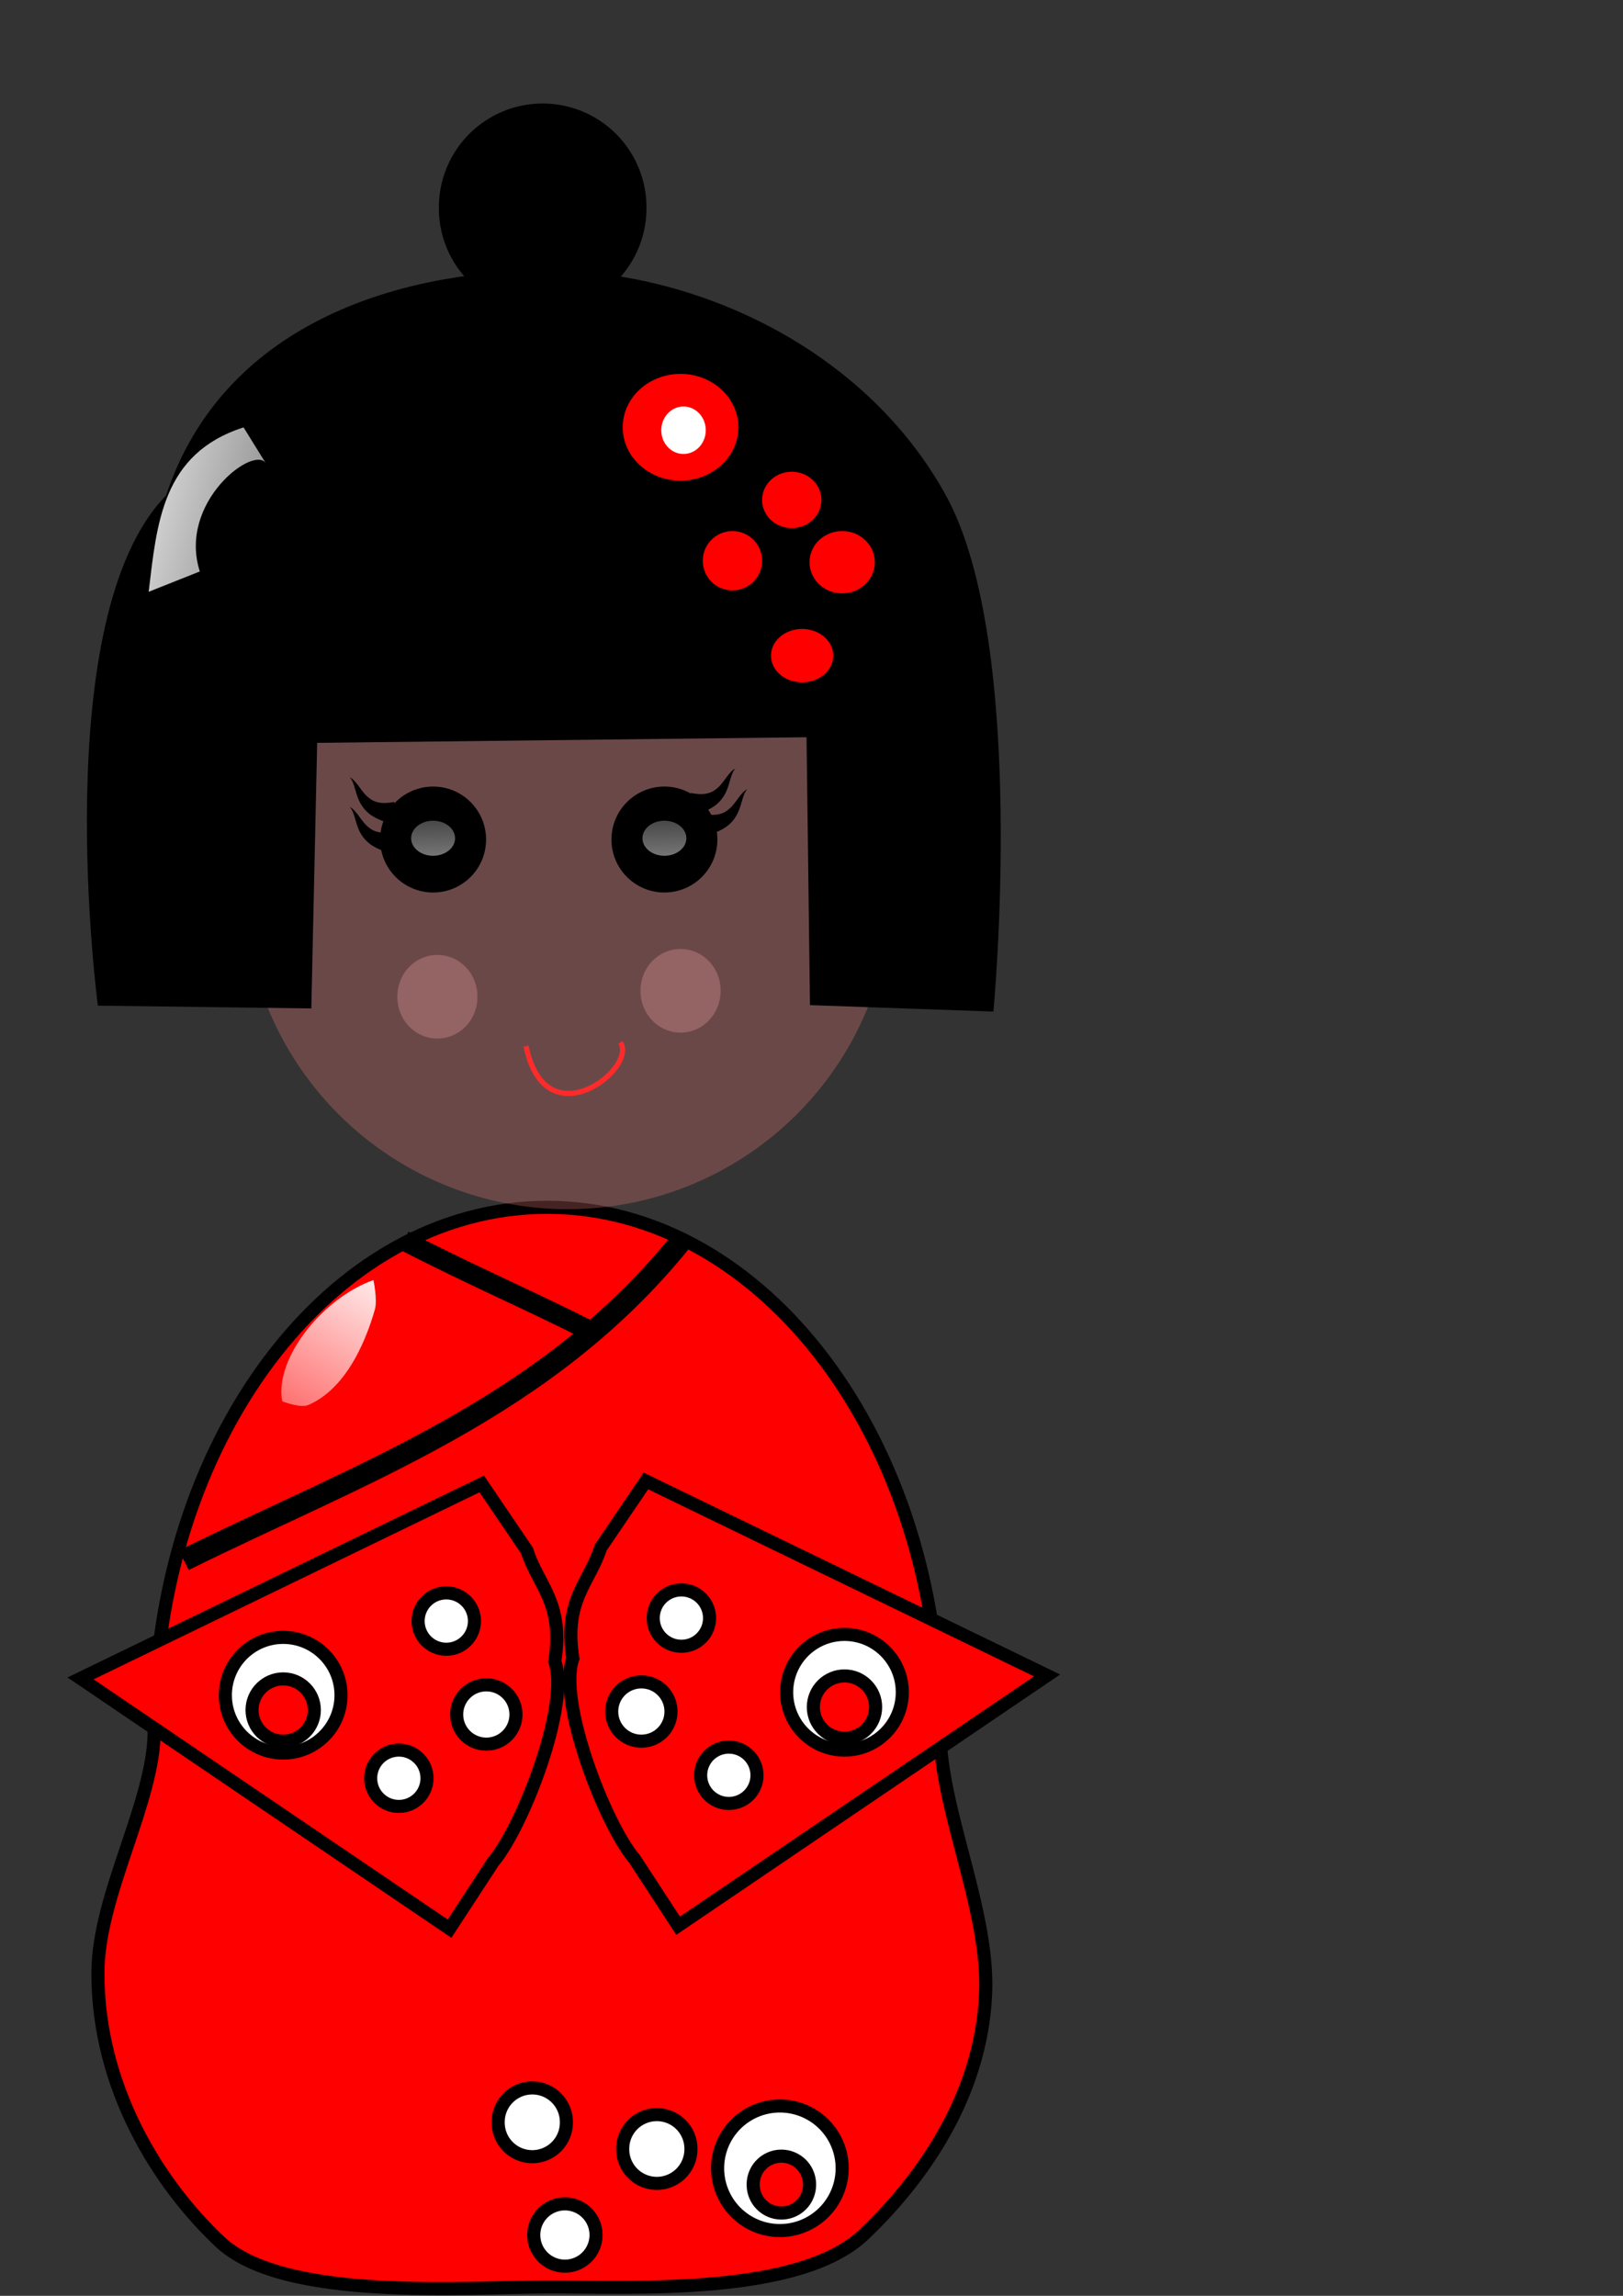<?xml version="1.0" encoding="UTF-8" standalone="no"?>
<!-- Created with Inkscape (http://www.inkscape.org/) -->

<svg
   xmlns:dc="http://purl.org/dc/elements/1.1/"
   xmlns:cc="http://creativecommons.org/ns#"
   xmlns:rdf="http://www.w3.org/1999/02/22-rdf-syntax-ns#"
   xmlns:svg="http://www.w3.org/2000/svg"
   xmlns="http://www.w3.org/2000/svg"
   xmlns:xlink="http://www.w3.org/1999/xlink"
   xmlns:sodipodi="http://sodipodi.sourceforge.net/DTD/sodipodi-0.dtd"
   xmlns:inkscape="http://www.inkscape.org/namespaces/inkscape"
   width="744.094"
   height="1052.362"
   id="svg2"
   version="1.1"
   inkscape:version="0.48.4 r9939"
   inkscape:export-filename="C:\Users\spevika\Desktop\china girl3.png"
   inkscape:export-xdpi="90"
   inkscape:export-ydpi="90"
   sodipodi:docname="New document 1">
  <rect width="100%" height="100%" fill="#333333" stroke="none"/>
  <defs
     id="defs4">
    <linearGradient
       inkscape:collect="always"
       id="linearGradient3949">
      <stop
         style="stop-color:#ffffff;stop-opacity:1;"
         offset="0"
         id="stop3951" />
      <stop
         style="stop-color:#ffffff;stop-opacity:0;"
         offset="1"
         id="stop3953" />
    </linearGradient>
    <inkscape:path-effect
       effect="skeletal"
       id="path-effect3891"
       is_visible="true"
       pattern="M 0,0 1,0"
       copytype="single_stretched"
       prop_scale="1"
       scale_y_rel="false"
       spacing="0"
       normal_offset="0"
       tang_offset="0"
       prop_units="false"
       vertical_pattern="false"
       fuse_tolerance="0" />
    <inkscape:path-effect
       effect="skeletal"
       id="path-effect3887"
       is_visible="true"
       pattern="m -46.224,37.629 10,5 0,-10 z"
       copytype="single_stretched"
       prop_scale="1"
       scale_y_rel="false"
       spacing="0"
       normal_offset="0"
       tang_offset="0"
       prop_units="false"
       vertical_pattern="false"
       fuse_tolerance="0" />
    <inkscape:path-effect
       effect="skeletal"
       id="path-effect3883"
       is_visible="true"
       pattern="m 25.831,14.517 10,5 0,-10 z"
       copytype="single_stretched"
       prop_scale="1"
       scale_y_rel="false"
       spacing="0"
       normal_offset="0"
       tang_offset="0"
       prop_units="false"
       vertical_pattern="false"
       fuse_tolerance="0" />
    <linearGradient
       inkscape:collect="always"
       id="linearGradient3856">
      <stop
         style="stop-color:#ffffff;stop-opacity:1;"
         offset="0"
         id="stop3858" />
      <stop
         style="stop-color:#ffffff;stop-opacity:0;"
         offset="1"
         id="stop3860" />
    </linearGradient>
    <inkscape:path-effect
       fuse_tolerance="0"
       vertical_pattern="false"
       prop_units="false"
       tang_offset="0"
       normal_offset="0"
       spacing="0"
       scale_y_rel="false"
       prop_scale="1"
       copytype="single_stretched"
       pattern="m -156.346,-2.719 0,10 10,-5 z"
       is_visible="true"
       id="path-effect3062"
       effect="skeletal" />
    <inkscape:path-effect
       effect="skeletal"
       id="path-effect3058"
       is_visible="true"
       pattern="m -156.346,-16.314 0,10 10,-5 z"
       copytype="single_stretched"
       prop_scale="1"
       scale_y_rel="false"
       spacing="0"
       normal_offset="0"
       tang_offset="0"
       prop_units="false"
       vertical_pattern="false"
       fuse_tolerance="0" />
    <inkscape:path-effect
       fuse_tolerance="0"
       vertical_pattern="false"
       prop_units="false"
       tang_offset="0"
       normal_offset="0"
       spacing="0"
       scale_y_rel="false"
       prop_scale="1"
       copytype="single_stretched"
       pattern="m 5.438,-10.876 0,10 10,-5 z"
       is_visible="true"
       id="path-effect3054"
       effect="skeletal" />
    <inkscape:path-effect
       effect="skeletal"
       id="path-effect3050"
       is_visible="true"
       pattern="M 0,0 0,10 10,5 z"
       copytype="single_stretched"
       prop_scale="1"
       scale_y_rel="false"
       spacing="0"
       normal_offset="0"
       tang_offset="0"
       prop_units="false"
       vertical_pattern="false"
       fuse_tolerance="0" />
    <inkscape:path-effect
       effect="skeletal"
       id="path-effect3046"
       is_visible="true"
       pattern="M 0,0 0,10 10,5 z"
       copytype="single_stretched"
       prop_scale="1"
       scale_y_rel="false"
       spacing="0"
       normal_offset="0"
       tang_offset="0"
       prop_units="false"
       vertical_pattern="false"
       fuse_tolerance="0" />
    <inkscape:path-effect
       effect="skeletal"
       id="path-effect3042"
       is_visible="true"
       pattern="M 0,0 0,10 10,5 z"
       copytype="single_stretched"
       prop_scale="1"
       scale_y_rel="false"
       spacing="0"
       normal_offset="0"
       tang_offset="0"
       prop_units="false"
       vertical_pattern="false"
       fuse_tolerance="0" />
    <inkscape:path-effect
       effect="skeletal"
       id="path-effect3038"
       is_visible="true"
       pattern="m 0,-20.393 0,10 10,-5 z"
       copytype="single_stretched"
       prop_scale="1"
       scale_y_rel="false"
       spacing="0"
       normal_offset="0"
       tang_offset="0"
       prop_units="false"
       vertical_pattern="false"
       fuse_tolerance="0" />
    <linearGradient
       inkscape:collect="always"
       id="linearGradient3001">
      <stop
         style="stop-color:#000000;stop-opacity:1;"
         offset="0"
         id="stop3003" />
      <stop
         style="stop-color:#ffffff;stop-opacity:1"
         offset="1"
         id="stop3005" />
    </linearGradient>
    <linearGradient
       inkscape:collect="always"
       xlink:href="#linearGradient3949"
       id="linearGradient3979"
       gradientUnits="userSpaceOnUse"
       x1="180.818"
       y1="567.009"
       x2="103.324"
       y2="693.446" />
    <linearGradient
       inkscape:collect="always"
       xlink:href="#linearGradient3001"
       id="linearGradient4010"
       gradientUnits="userSpaceOnUse"
       x1="196.823"
       y1="356.489"
       x2="201.453"
       y2="484.199" />
    <linearGradient
       inkscape:collect="always"
       xlink:href="#linearGradient3001"
       id="linearGradient4012"
       gradientUnits="userSpaceOnUse"
       x1="196.823"
       y1="356.489"
       x2="201.453"
       y2="484.199" />
    <linearGradient
       inkscape:collect="always"
       xlink:href="#linearGradient3856"
       id="linearGradient4014"
       gradientUnits="userSpaceOnUse"
       gradientTransform="translate(-9.517,0)"
       x1="44.865"
       y1="242.081"
       x2="246.075"
       y2="293.743" />
    <linearGradient
       inkscape:collect="always"
       xlink:href="#linearGradient3856"
       id="linearGradient4046"
       gradientUnits="userSpaceOnUse"
       gradientTransform="translate(-9.517,-20.393)"
       x1="44.865"
       y1="242.081"
       x2="246.075"
       y2="293.743" />
    <linearGradient
       inkscape:collect="always"
       xlink:href="#linearGradient3949"
       id="linearGradient4069"
       gradientUnits="userSpaceOnUse"
       x1="180.818"
       y1="567.009"
       x2="103.324"
       y2="693.446"
       gradientTransform="translate(-14.955,1.36)" />
    <linearGradient
       inkscape:collect="always"
       xlink:href="#linearGradient3949"
       id="linearGradient4145"
       gradientUnits="userSpaceOnUse"
       gradientTransform="translate(-14.955,1.36)"
       x1="180.818"
       y1="567.009"
       x2="103.324"
       y2="693.446" />
    <linearGradient
       inkscape:collect="always"
       xlink:href="#linearGradient3001"
       id="linearGradient4147"
       gradientUnits="userSpaceOnUse"
       x1="196.823"
       y1="356.489"
       x2="201.453"
       y2="484.199" />
    <linearGradient
       inkscape:collect="always"
       xlink:href="#linearGradient3001"
       id="linearGradient4149"
       gradientUnits="userSpaceOnUse"
       x1="196.823"
       y1="356.489"
       x2="201.453"
       y2="484.199" />
    <linearGradient
       inkscape:collect="always"
       xlink:href="#linearGradient3856"
       id="linearGradient4151"
       gradientUnits="userSpaceOnUse"
       gradientTransform="translate(-9.517,-20.393)"
       x1="44.865"
       y1="242.081"
       x2="246.075"
       y2="293.743" />
    <linearGradient
       inkscape:collect="always"
       xlink:href="#linearGradient3856"
       id="linearGradient4166"
       gradientUnits="userSpaceOnUse"
       gradientTransform="translate(-9.517,-20.393)"
       x1="44.865"
       y1="242.081"
       x2="246.075"
       y2="293.743" />
    <linearGradient
       inkscape:collect="always"
       xlink:href="#linearGradient3949"
       id="linearGradient4189"
       gradientUnits="userSpaceOnUse"
       gradientTransform="translate(-14.955,1.36)"
       x1="180.818"
       y1="567.009"
       x2="103.324"
       y2="693.446" />
  </defs>
  <sodipodi:namedview
     id="base"
     pagecolor="#ffffff"
     bordercolor="#666666"
     borderopacity="1.0"
     inkscape:pageopacity="0.0"
     inkscape:pageshadow="2"
     inkscape:zoom="0.73554687"
     inkscape:cx="162.9129"
     inkscape:cy="518.73475"
     inkscape:document-units="px"
     inkscape:current-layer="layer1"
     showgrid="false"
     inkscape:window-width="1366"
     inkscape:window-height="705"
     inkscape:window-x="-8"
     inkscape:window-y="-8"
     inkscape:window-maximized="1" />
  <g
     inkscape:label="Layer 1"
     inkscape:groupmode="layer"
     id="layer1">
    <path
       style="color:#000000;fill:#ff0000;fill-opacity:1;fill-rule:nonzero;stroke:#000000;stroke-width:6;stroke-opacity:1;marker:none;visibility:visible;display:inline;overflow:visible;enable-background:accumulate"
       d="m 430.972,793.371 c 0,35.759 22.527,82.067 20.915,120.283 -2.026,48.042 -30.365,86.452 -55.91,110.678 -29.444,27.923 -104.887,23.951 -143.784,23.951 -38.63,0 -122.004,6.914 -151.336,-20.661 -27.657,-26.001 -56.124,-70.317 -55.966,-123.457 0.106,-35.644 25.804,-78.249 25.804,-110.794 0,-132.525 80.651,-239.958 180.138,-239.958 99.488,0 180.138,107.433 180.138,239.958 z"
       id="path3878"
       inkscape:connector-curvature="0"
       sodipodi:nodetypes="sssssssss" />
    <path
       style="fill:none;stroke:#000000;stroke-width:10;stroke-linecap:butt;stroke-linejoin:miter;stroke-opacity:1"
       d="M 312.693,568.369 C 250.428,645.792 165.75,674.864 84.291,715.198"
       id="path3893"
       inkscape:connector-curvature="0" />
    <path
       style="fill:none;stroke:#000000;stroke-width:9.173;stroke-linecap:butt;stroke-linejoin:miter;stroke-opacity:1"
       d="m 185.186,568.658 c 31.601,16.279 57.966,27.514 85.072,41.282"
       id="path3895"
       inkscape:connector-curvature="0" />
    <g
       id="g3921"
       style="stroke:#000000;stroke-width:6;stroke-opacity:1"
       transform="translate(-14.955,1.36)">
      <path
         sodipodi:nodetypes="ccccccc"
         inkscape:connector-curvature="0"
         id="path3904"
         d="m 51.893,767.991 183.935,-89.145 20.75,30.598 c 5.049,15.983 17.056,23.846 12.732,50.768 7.066,19.36 -14.463,75.62 -28.325,91.994 l -19.923,30.505 z"
         style="fill:#ff0000;fill-rule:evenodd;stroke:#000000;stroke-width:6;stroke-linecap:butt;stroke-linejoin:miter;stroke-opacity:1" />
      <g
         transform="translate(-59.819,1.36)"
         id="g3917"
         style="stroke:#000000;stroke-width:6;stroke-opacity:1">
        <path
           sodipodi:type="arc"
           style="color:#000000;fill:#ffffff;fill-opacity:1;fill-rule:nonzero;stroke:#000000;stroke-width:6;stroke-opacity:1;marker:none;visibility:visible;display:inline;overflow:visible;enable-background:accumulate"
           id="path3907"
           sodipodi:cx="193.7334"
           sodipodi:cy="772.97821"
           sodipodi:rx="26.510887"
           sodipodi:ry="26.510887"
           d="m 220.244,772.978 c 0,14.642 -11.869,26.511 -26.511,26.511 -14.642,0 -26.511,-11.869 -26.511,-26.511 0,-14.642 11.869,-26.511 26.511,-26.511 14.642,0 26.511,11.869 26.511,26.511 z"
           transform="translate(10.876,1.36)" />
        <path
           sodipodi:type="arc"
           style="color:#000000;fill:#ff0000;fill-opacity:1;fill-rule:nonzero;stroke:#000000;stroke-width:6;stroke-opacity:1;marker:none;visibility:visible;display:inline;overflow:visible;enable-background:accumulate"
           id="path3909"
           sodipodi:cx="193.7334"
           sodipodi:cy="779.77588"
           sodipodi:rx="14.275093"
           sodipodi:ry="14.275093"
           d="m 208.008,779.776 c 0,7.884 -6.391,14.275 -14.275,14.275 -7.884,0 -14.275,-6.391 -14.275,-14.275 0,-7.884 6.391,-14.275 14.275,-14.275 7.884,0 14.275,6.391 14.275,14.275 z"
           transform="translate(10.876,1.36)" />
      </g>
      <path
         transform="translate(-27.191,-13.595)"
         d="m 259.671,755.304 c 0,7.133 -5.782,12.916 -12.916,12.916 -7.133,0 -12.916,-5.782 -12.916,-12.916 0,-7.133 5.782,-12.916 12.916,-12.916 7.133,0 12.916,5.782 12.916,12.916 z"
         sodipodi:ry="12.915561"
         sodipodi:rx="12.915561"
         sodipodi:cy="755.30432"
         sodipodi:cx="246.75517"
         id="path3911"
         style="color:#000000;fill:#ffffff;fill-opacity:1;fill-rule:nonzero;stroke:#000000;stroke-width:6;stroke-opacity:1;marker:none;visibility:visible;display:inline;overflow:visible;enable-background:accumulate"
         sodipodi:type="arc" />
      <path
         transform="translate(-14.955,-13.595)"
         d="m 266.468,798.13 c 0,7.508 -6.087,13.595 -13.595,13.595 -7.508,0 -13.595,-6.087 -13.595,-13.595 0,-7.508 6.087,-13.595 13.595,-13.595 7.508,0 13.595,6.087 13.595,13.595 z"
         sodipodi:ry="13.595326"
         sodipodi:rx="13.595326"
         sodipodi:cy="798.12958"
         sodipodi:cx="252.87308"
         id="path3913"
         style="color:#000000;fill:#ffffff;fill-opacity:1;fill-rule:nonzero;stroke:#000000;stroke-width:6;stroke-opacity:1;marker:none;visibility:visible;display:inline;overflow:visible;enable-background:accumulate"
         sodipodi:type="arc" />
      <path
         transform="translate(-17.674,-23.112)"
         d="m 228.401,836.876 c 0,7.133 -5.782,12.916 -12.916,12.916 -7.133,0 -12.916,-5.782 -12.916,-12.916 0,-7.133 5.782,-12.916 12.916,-12.916 7.133,0 12.916,5.782 12.916,12.916 z"
         sodipodi:ry="12.915561"
         sodipodi:rx="12.915561"
         sodipodi:cy="836.87628"
         sodipodi:cx="215.48593"
         id="path3915"
         style="color:#000000;fill:#ffffff;fill-opacity:1;fill-rule:nonzero;stroke:#000000;stroke-width:6;stroke-opacity:1;marker:none;visibility:visible;display:inline;overflow:visible;enable-background:accumulate"
         sodipodi:type="arc" />
    </g>
    <g
       id="g3930"
       transform="matrix(-1,0,0,1,531.958,0)"
       style="stroke:#000000;stroke-width:6;stroke-opacity:1">
      <path
         style="fill:#ff0000;fill-rule:evenodd;stroke:#000000;stroke-width:6;stroke-linecap:butt;stroke-linejoin:miter;stroke-opacity:1"
         d="m 51.893,767.991 183.935,-89.145 20.75,30.598 c 5.049,15.983 17.056,23.846 12.732,50.768 7.066,19.36 -14.463,75.62 -28.325,91.994 l -19.923,30.505 z"
         id="path3932"
         inkscape:connector-curvature="0"
         sodipodi:nodetypes="ccccccc" />
      <g
         id="g3934"
         transform="translate(-59.819,1.36)"
         style="stroke:#000000;stroke-width:6;stroke-opacity:1">
        <path
           transform="translate(10.876,1.36)"
           d="m 220.244,772.978 c 0,14.642 -11.869,26.511 -26.511,26.511 -14.642,0 -26.511,-11.869 -26.511,-26.511 0,-14.642 11.869,-26.511 26.511,-26.511 14.642,0 26.511,11.869 26.511,26.511 z"
           sodipodi:ry="26.510887"
           sodipodi:rx="26.510887"
           sodipodi:cy="772.97821"
           sodipodi:cx="193.7334"
           id="path3936"
           style="color:#000000;fill:#ffffff;fill-opacity:1;fill-rule:nonzero;stroke:#000000;stroke-width:6;stroke-opacity:1;marker:none;visibility:visible;display:inline;overflow:visible;enable-background:accumulate"
           sodipodi:type="arc" />
        <path
           transform="translate(10.876,1.36)"
           d="m 208.008,779.776 c 0,7.884 -6.391,14.275 -14.275,14.275 -7.884,0 -14.275,-6.391 -14.275,-14.275 0,-7.884 6.391,-14.275 14.275,-14.275 7.884,0 14.275,6.391 14.275,14.275 z"
           sodipodi:ry="14.275093"
           sodipodi:rx="14.275093"
           sodipodi:cy="779.77588"
           sodipodi:cx="193.7334"
           id="path3938"
           style="color:#000000;fill:#ff0000;fill-opacity:1;fill-rule:nonzero;stroke:#000000;stroke-width:6;stroke-opacity:1;marker:none;visibility:visible;display:inline;overflow:visible;enable-background:accumulate"
           sodipodi:type="arc" />
      </g>
      <path
         sodipodi:type="arc"
         style="color:#000000;fill:#ffffff;fill-opacity:1;fill-rule:nonzero;stroke:#000000;stroke-width:6;stroke-opacity:1;marker:none;visibility:visible;display:inline;overflow:visible;enable-background:accumulate"
         id="path3940"
         sodipodi:cx="246.75517"
         sodipodi:cy="755.30432"
         sodipodi:rx="12.915561"
         sodipodi:ry="12.915561"
         d="m 259.671,755.304 c 0,7.133 -5.782,12.916 -12.916,12.916 -7.133,0 -12.916,-5.782 -12.916,-12.916 0,-7.133 5.782,-12.916 12.916,-12.916 7.133,0 12.916,5.782 12.916,12.916 z"
         transform="translate(-27.191,-13.595)" />
      <path
         sodipodi:type="arc"
         style="color:#000000;fill:#ffffff;fill-opacity:1;fill-rule:nonzero;stroke:#000000;stroke-width:6;stroke-opacity:1;marker:none;visibility:visible;display:inline;overflow:visible;enable-background:accumulate"
         id="path3942"
         sodipodi:cx="252.87308"
         sodipodi:cy="798.12958"
         sodipodi:rx="13.595326"
         sodipodi:ry="13.595326"
         d="m 266.468,798.13 c 0,7.508 -6.087,13.595 -13.595,13.595 -7.508,0 -13.595,-6.087 -13.595,-13.595 0,-7.508 6.087,-13.595 13.595,-13.595 7.508,0 13.595,6.087 13.595,13.595 z"
         transform="translate(-14.955,-13.595)" />
      <path
         sodipodi:type="arc"
         style="color:#000000;fill:#ffffff;fill-opacity:1;fill-rule:nonzero;stroke:#000000;stroke-width:6;stroke-opacity:1;marker:none;visibility:visible;display:inline;overflow:visible;enable-background:accumulate"
         id="path3944"
         sodipodi:cx="215.48593"
         sodipodi:cy="836.87628"
         sodipodi:rx="12.915561"
         sodipodi:ry="12.915561"
         d="m 228.401,836.876 c 0,7.133 -5.782,12.916 -12.916,12.916 -7.133,0 -12.916,-5.782 -12.916,-12.916 0,-7.133 5.782,-12.916 12.916,-12.916 7.133,0 12.916,5.782 12.916,12.916 z"
         transform="translate(-17.674,-23.112)" />
    </g>
    <path
       style="fill:url(#linearGradient4189);fill-opacity:1;fill-rule:nonzero;stroke:none"
       d="m 171.208,586.758 c 0,0 1.913,9.099 0.686,13.399 -4.887,17.116 -14.175,36.698 -30.475,43.849 -3.706,1.626 -12.028,-1.654 -12.028,-1.654 -3.689,-19.713 18.715,-47.442 41.818,-55.594 z"
       id="rect3946"
       inkscape:connector-curvature="0"
       sodipodi:nodetypes="caacc" />
    <path
       sodipodi:type="arc"
       style="color:#000000;fill:#ff8080;fill-opacity:0.277;fill-rule:nonzero;stroke:none;stroke-width:4;marker:none;visibility:visible;display:inline;overflow:visible;enable-background:accumulate"
       id="path2985"
       sodipodi:cx="265.71429"
       sodipodi:cy="415.21933"
       sodipodi:rx="148.57143"
       sodipodi:ry="148.57143"
       d="m 414.286,415.219 a 148.571,148.571 0 1 1 -297.143,0 148.571,148.571 0 1 1 297.143,0 z"
       transform="translate(-5.438,-9.517)" />
    <g
       style="stroke:none"
       id="g3018"
       transform="translate(0,-20.393)">
      <path
         d="m 222.857,405.219 c 0,13.413 -10.873,24.286 -24.286,24.286 -13.413,0 -24.286,-10.873 -24.286,-24.286 0,-13.413 10.873,-24.286 24.286,-24.286 13.413,0 24.286,10.873 24.286,24.286 z"
         sodipodi:ry="24.285715"
         sodipodi:rx="24.285715"
         sodipodi:cy="405.21933"
         sodipodi:cx="198.57143"
         id="path2989"
         style="color:#000000;fill:#000000;fill-opacity:1;fill-rule:nonzero;stroke:none;stroke-width:4;marker:none;visibility:visible;display:inline;overflow:visible;enable-background:accumulate"
         sodipodi:type="arc" />
      <g
         style="stroke:none"
         id="g3014">
        <g
           style="stroke:none"
           id="g3009">
          <path
             transform="matrix(0.881,0,0,0.703,22.363,120.766)"
             d="m 211.429,403.791 c 0,6.312 -5.117,11.429 -11.429,11.429 -6.312,0 -11.429,-5.117 -11.429,-11.429 0,-6.312 5.117,-11.429 11.429,-11.429 6.312,0 11.429,5.117 11.429,11.429 z"
             sodipodi:ry="11.428572"
             sodipodi:rx="11.428572"
             sodipodi:cy="403.79074"
             sodipodi:cx="200"
             id="path2991"
             style="color:#000000;fill:url(#linearGradient4147);fill-opacity:1;fill-rule:nonzero;stroke:none;stroke-width:5.084;marker:none;visibility:visible;display:inline;overflow:visible;enable-background:accumulate"
             sodipodi:type="arc" />
        </g>
      </g>
    </g>
    <g
       style="stroke:none"
       id="g3024"
       transform="translate(106.044,-20.393)">
      <path
         sodipodi:type="arc"
         style="color:#000000;fill:#000000;fill-opacity:1;fill-rule:nonzero;stroke:none;stroke-width:4;marker:none;visibility:visible;display:inline;overflow:visible;enable-background:accumulate"
         id="path3026"
         sodipodi:cx="198.57143"
         sodipodi:cy="405.21933"
         sodipodi:rx="24.285715"
         sodipodi:ry="24.285715"
         d="m 222.857,405.219 c 0,13.413 -10.873,24.286 -24.286,24.286 -13.413,0 -24.286,-10.873 -24.286,-24.286 0,-13.413 10.873,-24.286 24.286,-24.286 13.413,0 24.286,10.873 24.286,24.286 z" />
      <g
         style="stroke:none"
         id="g3028">
        <g
           style="stroke:none"
           id="g3030">
          <path
             sodipodi:type="arc"
             style="color:#000000;fill:url(#linearGradient4149);fill-opacity:1;fill-rule:nonzero;stroke:none;stroke-width:5.084;marker:none;visibility:visible;display:inline;overflow:visible;enable-background:accumulate"
             id="path3032"
             sodipodi:cx="200"
             sodipodi:cy="403.79074"
             sodipodi:rx="11.428572"
             sodipodi:ry="11.428572"
             d="m 211.429,403.791 c 0,6.312 -5.117,11.429 -11.429,11.429 -6.312,0 -11.429,-5.117 -11.429,-11.429 0,-6.312 5.117,-11.429 11.429,-11.429 6.312,0 11.429,5.117 11.429,11.429 z"
             transform="matrix(0.881,0,0,0.703,22.363,120.766)" />
        </g>
      </g>
    </g>
    <path
       style="fill:#000000;fill-rule:evenodd;stroke:none"
       d="m 316.706,363.518 0.13,9.999 c 3.69,-0.55 7.595,-1.834 10.88,-4.17 2.362,-1.749 4.062,-3.983 5.165,-6.361 0,0 0,0 0,0 0.957,-2.087 1.475,-4.12 2.057,-6.072 0.527,-1.691 1.041,-3.358 2.226,-4.711 -1.579,0.859 -2.839,2.387 -3.915,3.852 -1.26,1.674 -2.423,3.368 -3.742,4.652 0,0 0,0 0,0 -1.467,1.427 -3.17,2.466 -4.861,2.877 -1e-5,1e-5 -1e-5,1e-5 -1e-5,1e-5 -2.435,0.712 -5.148,0.4 -7.94,-0.066 z"
       id="path3036"
       inkscape:path-effect="#path-effect3038"
       inkscape:original-d="m 316.77111,368.51725 c 16.49274,-0.21438 15.17067,-12.13654 20.39299,-16.31439"
       inkscape:connector-curvature="0" />
    <path
       inkscape:connector-curvature="0"
       inkscape:original-d="m 322.20924,378.03398 c 16.49274,-0.21438 15.17067,-12.13654 20.39299,-16.31439"
       inkscape:path-effect="#path-effect3054"
       id="path3052"
       d="m 322.144,373.034 0.13,9.999 c 3.69,-0.55 7.595,-1.834 10.88,-4.17 2.362,-1.749 4.062,-3.983 5.165,-6.361 0.957,-2.087 1.475,-4.12 2.057,-6.072 0.527,-1.691 1.041,-3.358 2.226,-4.711 -1.579,0.859 -2.839,2.387 -3.915,3.852 -1.26,1.674 -2.423,3.368 -3.742,4.652 -1.467,1.427 -3.17,2.466 -4.861,2.877 0,0 0,0 0,0 -2.435,0.712 -5.148,0.4 -7.94,-0.066 z"
       style="fill:#000000;fill-rule:evenodd;stroke:none" />
    <path
       style="fill:#000000;fill-rule:evenodd;stroke:none"
       d="m 180.688,377.595 0.13,-9.999 c -2.791,0.466 -5.505,0.778 -7.94,0.066 0,0 0,0 -1e-5,-1e-5 -1.691,-0.41 -3.394,-1.45 -4.861,-2.877 0,0 0,0 0,0 -1.32,-1.283 -2.482,-2.978 -3.742,-4.652 -1.076,-1.465 -2.336,-2.993 -3.915,-3.852 1.185,1.352 1.698,3.02 2.226,4.711 0.582,1.952 1.101,3.985 2.057,6.072 1.103,2.378 2.803,4.612 5.165,6.361 0,0 0,0 0,1e-5 3.285,2.336 7.191,3.62 10.88,4.17 z"
       id="path3056"
       inkscape:path-effect="#path-effect3058"
       inkscape:original-d="m 180.75285,372.59585 c -16.49274,-0.21438 -15.17067,-12.13654 -20.39299,-16.31439"
       inkscape:connector-curvature="0" />
    <path
       inkscape:connector-curvature="0"
       inkscape:original-d="M 180.75285,386.19118 C 164.26011,385.9768 165.58218,374.05464 160.35986,369.87679"
       inkscape:path-effect="#path-effect3062"
       id="path3060"
       d="m 180.688,391.191 0.13,-9.999 c -2.791,0.466 -5.505,0.778 -7.94,0.066 0,0 0,0 -1e-5,-10e-6 -1.691,-0.41 -3.394,-1.45 -4.861,-2.877 -1.32,-1.283 -2.482,-2.978 -3.742,-4.652 -1.076,-1.465 -2.336,-2.993 -3.915,-3.852 1.185,1.352 1.698,3.02 2.226,4.711 0.582,1.952 1.101,3.985 2.057,6.072 0,0 0,0 0,0 1.103,2.378 2.803,4.612 5.165,6.361 0,0 0,0 0,10e-6 3.285,2.336 7.191,3.62 10.88,4.17 z"
       style="fill:#000000;fill-rule:evenodd;stroke:none" />
    <path
       style="fill:none;stroke:none"
       d="m 228.289,466.24 c 24.221,32.594 61.411,12.435 56.015,-2.669"
       id="path3064"
       inkscape:connector-curvature="0"
       sodipodi:nodetypes="cc" />
    <path
       sodipodi:type="arc"
       style="color:#000000;fill:#ffaaaa;fill-opacity:0.277;fill-rule:nonzero;stroke:none;stroke-width:4;marker:none;visibility:visible;display:inline;overflow:visible;enable-background:accumulate"
       id="path3066"
       sodipodi:cx="191.01434"
       sodipodi:cy="460.96548"
       sodipodi:rx="18.353691"
       sodipodi:ry="19.033457"
       d="m 209.368,460.965 a 18.354,19.033 0 1 1 -36.707,0 18.354,19.033 0 1 1 36.707,0 z"
       transform="translate(9.517,-4.079)" />
    <path
       d="m 209.368,460.965 a 18.354,19.033 0 1 1 -36.707,0 18.354,19.033 0 1 1 36.707,0 z"
       sodipodi:ry="19.033457"
       sodipodi:rx="18.353691"
       sodipodi:cy="460.96548"
       sodipodi:cx="191.01434"
       id="path3068"
       style="color:#000000;fill:#ffaaaa;fill-opacity:0.277;fill-rule:nonzero;stroke:none;stroke-width:4;marker:none;visibility:visible;display:inline;overflow:visible;enable-background:accumulate"
       sodipodi:type="arc"
       transform="translate(120.998,-6.798)" />
    <path
       style="fill:#000000;fill-opacity:1;fill-rule:nonzero;stroke:none"
       d="M 76.134,227.126 C 102.179,148.758 181.38,124.551 248.808,123.959 c 69.562,-0.611 147.774,35.654 184.883,103.167 37.766,68.71 21.753,236.559 21.753,236.559 l -84.099,-2.952 -1.575,-122.792 -224.355,2.571 -2.682,121.739 -97.868,-1.285 c 0,0 -23.538,-177.751 31.269,-233.84 z"
       id="rect3072"
       inkscape:connector-curvature="0"
       sodipodi:nodetypes="cssccccccsc" />
    <path
       sodipodi:type="arc"
       style="color:#000000;fill:#000000;fill-opacity:1;fill-rule:nonzero;stroke:none;stroke-width:4;marker:none;visibility:visible;display:inline;overflow:visible;enable-background:accumulate"
       id="path3843"
       sodipodi:cx="274.62561"
       sodipodi:cy="100.68932"
       sodipodi:rx="47.583645"
       sodipodi:ry="47.583645"
       d="m 322.209,100.689 a 47.584,47.584 0 1 1 -95.167,0 47.584,47.584 0 1 1 95.167,0 z"
       transform="translate(-25.831,-5.438)" />
    <path
       style="fill:url(#linearGradient4166);fill-opacity:1;fill-rule:nonzero;stroke:none"
       d="m 111.669,195.914 10.219,16.483 c -5.368,-8.659 -40.42,17.819 -30.274,49.548 l -23.45,9.322 c 3.748,-31.326 6.181,-63.412 43.505,-75.353 z"
       id="rect3845"
       inkscape:connector-curvature="0"
       sodipodi:nodetypes="csccc" />
    <path
       sodipodi:type="arc"
       style="color:#000000;fill:#ff0000;fill-opacity:1;fill-rule:nonzero;stroke:none;stroke-width:4;marker:none;visibility:visible;display:inline;overflow:visible;enable-background:accumulate"
       id="path3864"
       sodipodi:cx="312.01276"
       sodipodi:cy="216.2496"
       sodipodi:rx="26.510887"
       sodipodi:ry="24.471588"
       d="m 338.524,216.25 a 26.511,24.472 0 1 1 -53.022,0 26.511,24.472 0 1 1 53.022,0 z"
       transform="translate(0,-20.393)" />
    <path
       sodipodi:type="arc"
       style="color:#000000;fill:#ffffff;fill-opacity:1;fill-rule:nonzero;stroke:none;stroke-width:4;marker:none;visibility:visible;display:inline;overflow:visible;enable-background:accumulate"
       id="path3866"
       sodipodi:cx="316.09134"
       sodipodi:cy="216.2496"
       sodipodi:rx="10.196495"
       sodipodi:ry="10.876262"
       d="m 326.288,216.25 a 10.196,10.876 0 1 1 -20.393,0 10.196,10.876 0 1 1 20.393,0 z"
       transform="translate(-2.719,-19.033)" />
    <path
       sodipodi:type="arc"
       style="color:#000000;fill:#ff0000;fill-opacity:1;fill-rule:nonzero;stroke:none;stroke-width:4;marker:none;visibility:visible;display:inline;overflow:visible;enable-background:accumulate"
       id="path3868"
       sodipodi:cx="362.99521"
       sodipodi:cy="249.55815"
       sodipodi:rx="13.595326"
       sodipodi:ry="12.915561"
       d="m 376.591,249.558 a 13.595,12.916 0 1 1 -27.191,0 13.595,12.916 0 1 1 27.191,0 z"
       transform="translate(0,-20.393)" />
    <path
       sodipodi:type="arc"
       style="color:#000000;fill:#ff0000;fill-opacity:1;fill-rule:nonzero;stroke:none;stroke-width:4;marker:none;visibility:visible;display:inline;overflow:visible;enable-background:accumulate"
       id="path3870"
       sodipodi:cx="335.80457"
       sodipodi:cy="277.42856"
       sodipodi:rx="13.595326"
       sodipodi:ry="13.595326"
       d="m 349.4,277.429 a 13.595,13.595 0 1 1 -27.191,0 13.595,13.595 0 1 1 27.191,0 z"
       transform="translate(0,-20.393)"
       inkscape:export-xdpi="90"
       inkscape:export-ydpi="90" />
    <path
       sodipodi:type="arc"
       style="color:#000000;fill:#ff0000;fill-opacity:1;fill-rule:nonzero;stroke:none;stroke-width:4;marker:none;visibility:visible;display:inline;overflow:visible;enable-background:accumulate"
       id="path3872"
       sodipodi:cx="406.50027"
       sodipodi:cy="302.57993"
       sodipodi:rx="14.95486"
       sodipodi:ry="14.275093"
       d="m 421.455,302.58 a 14.955,14.275 0 1 1 -29.91,0 14.955,14.275 0 1 1 29.91,0 z"
       transform="translate(-20.393,-44.865)" />
    <path
       sodipodi:type="arc"
       style="color:#000000;fill:#ff0000;fill-opacity:1;fill-rule:nonzero;stroke:none;stroke-width:4;marker:none;visibility:visible;display:inline;overflow:visible;enable-background:accumulate"
       id="path3874"
       sodipodi:cx="367.75357"
       sodipodi:cy="320.93362"
       sodipodi:rx="14.275093"
       sodipodi:ry="12.235794"
       d="m 382.029,320.934 a 14.275,12.236 0 1 1 -28.55,0 14.275,12.236 0 1 1 28.55,0 z"
       transform="translate(0,-20.393)" />
    <path
       style="fill:none;stroke:#ff2a2a;stroke-width:2.362;stroke-linecap:butt;stroke-linejoin:miter;stroke-opacity:1"
       d="m 241.178,479.491 c 8.874,43.649 51.414,9.954 43.218,-1.671"
       id="path4016"
       inkscape:connector-curvature="0"
       sodipodi:nodetypes="cc" />
    <path
       sodipodi:type="arc"
       style="color:#000000;fill:#ffffff;fill-opacity:1;fill-rule:nonzero;stroke:#000000;stroke-width:6;marker:none;visibility:visible;display:inline;overflow:visible;enable-background:accumulate"
       id="path4020"
       sodipodi:cx="357.5571"
       sodipodi:cy="993.90228"
       sodipodi:rx="28.550186"
       sodipodi:ry="28.550186"
       d="m 386.107,993.902 a 28.55,28.55 0 1 1 -57.1,0 28.55,28.55 0 1 1 57.1,0 z" />
    <path
       sodipodi:type="arc"
       style="color:#000000;fill:#ff0000;fill-opacity:1;fill-rule:nonzero;stroke:#000000;stroke-width:6;stroke-opacity:1;marker:none;visibility:visible;display:inline;overflow:visible;enable-background:accumulate"
       id="path4022"
       sodipodi:cx="358.23685"
       sodipodi:cy="1001.3797"
       sodipodi:rx="12.915561"
       sodipodi:ry="12.915561"
       d="m 371.152,1001.38 a 12.916,12.916 0 1 1 -25.831,0 12.916,12.916 0 1 1 25.831,0 z" />
    <path
       sodipodi:type="arc"
       style="color:#000000;fill:#ffffff;fill-opacity:1;fill-rule:nonzero;stroke:#000000;stroke-width:6;stroke-opacity:1;marker:none;visibility:visible;display:inline;overflow:visible;enable-background:accumulate"
       id="path4024"
       sodipodi:cx="258.99097"
       sodipodi:cy="1024.4918"
       sodipodi:rx="14.275093"
       sodipodi:ry="14.275093"
       d="m 273.266,1024.492 a 14.275,14.275 0 1 1 -28.55,0 14.275,14.275 0 1 1 28.55,0 z" />
    <path
       sodipodi:type="arc"
       style="color:#000000;fill:#ffffff;fill-opacity:1;fill-rule:nonzero;stroke:#000000;stroke-width:6;stroke-opacity:1;marker:none;visibility:visible;display:inline;overflow:visible;enable-background:accumulate"
       id="path4026"
       sodipodi:cx="287.54117"
       sodipodi:cy="986.42487"
       sodipodi:rx="15.634625"
       sodipodi:ry="15.634625"
       d="m 303.176,986.425 a 15.635,15.635 0 1 1 -31.269,0 15.635,15.635 0 1 1 31.269,0 z"
       transform="translate(13.595,-1.36)" />
    <path
       transform="translate(-43.505,-13.595)"
       d="m 303.176,986.425 a 15.635,15.635 0 1 1 -31.269,0 15.635,15.635 0 1 1 31.269,0 z"
       sodipodi:ry="15.634625"
       sodipodi:rx="15.634625"
       sodipodi:cy="986.42487"
       sodipodi:cx="287.54117"
       id="path4030"
       style="color:#000000;fill:#ffffff;fill-opacity:1;fill-rule:nonzero;stroke:#000000;stroke-width:6;stroke-opacity:1;marker:none;visibility:visible;display:inline;overflow:visible;enable-background:accumulate"
       sodipodi:type="arc" />
  </g>
</svg>
